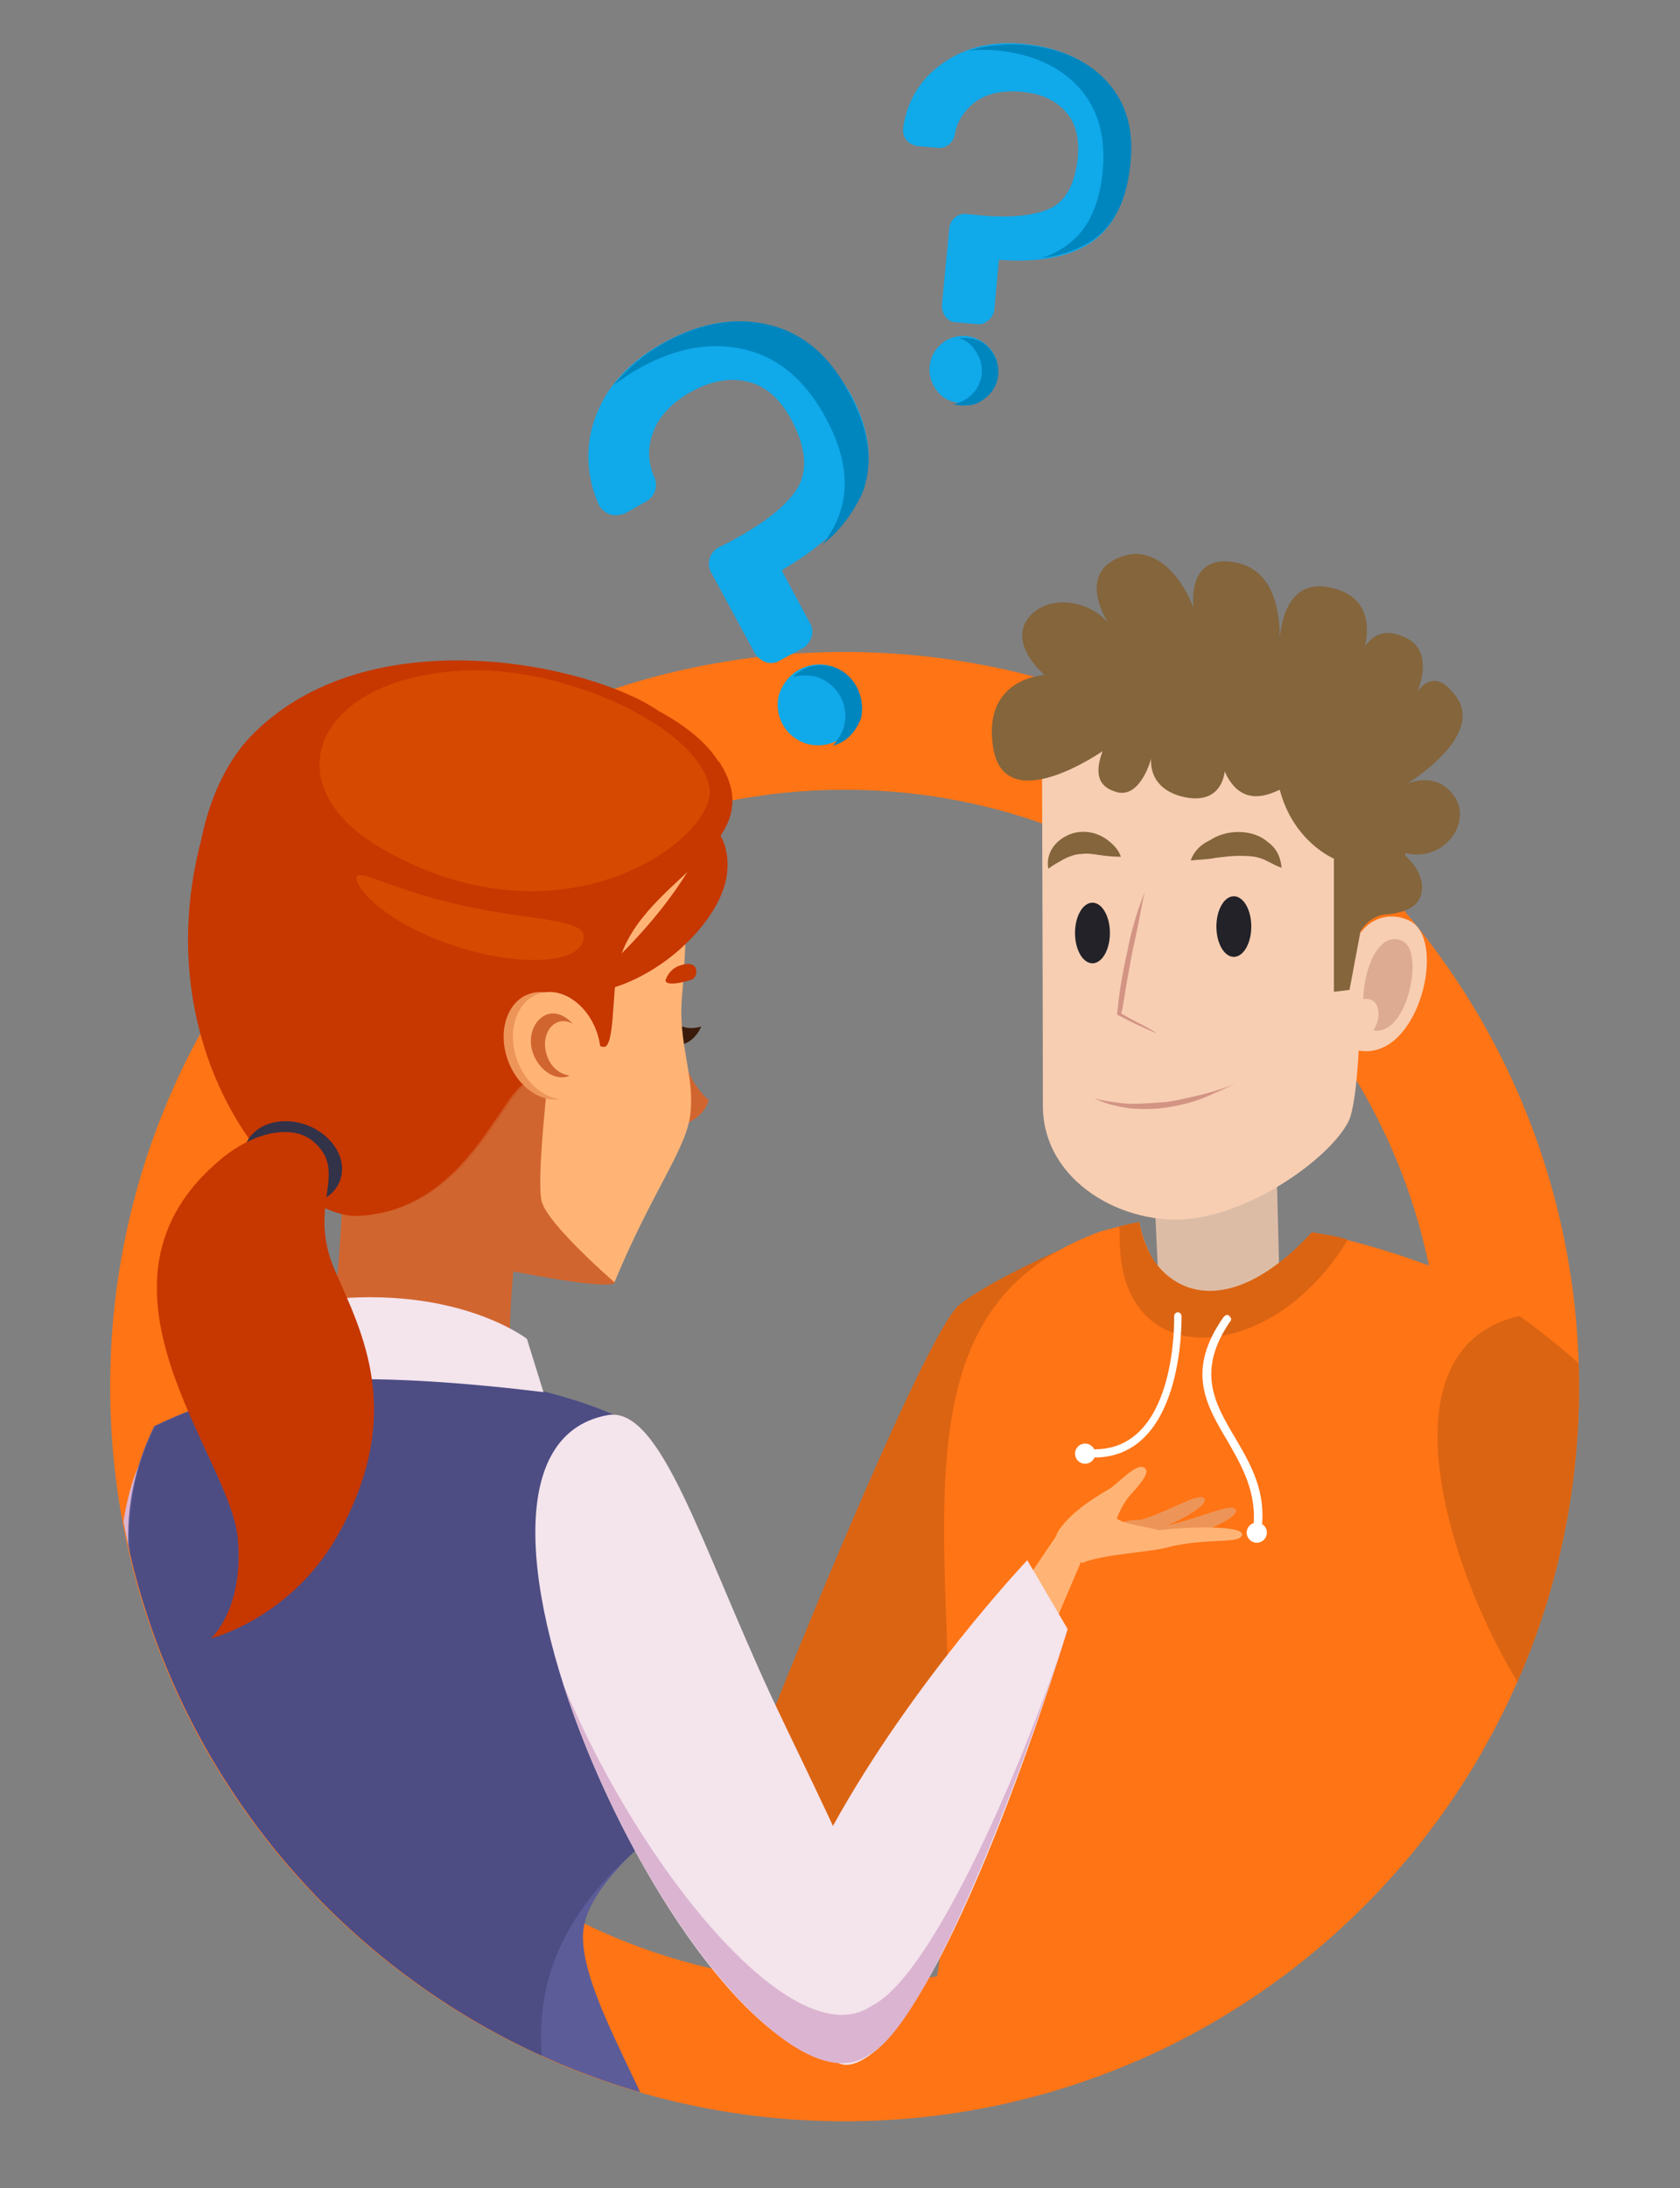 <?xml version="1.0" encoding="utf-8"?>
<!-- Generator: Adobe Illustrator 21.1.0, SVG Export Plug-In . SVG Version: 6.00 Build 0)  -->
<svg version="1.1" id="OBJECTS" xmlns="http://www.w3.org/2000/svg" xmlns:xlink="http://www.w3.org/1999/xlink" x="0px" y="0px"
	 viewBox="0 0 183 238.3" style="enable-background:new 0 0 183 238.3;" xml:space="preserve">
<rect x="0" y="0" width="183" height="238.3" fill="#808080" stroke="none"/>
<style type="text/css">
	.st0{fill:#FF7415;}
	.st1{clip-path:url(#SVGID_2_);fill:#DDBCA6;}
	.st2{clip-path:url(#SVGID_2_);fill:#F7CEB2;}
	.st3{clip-path:url(#SVGID_2_);fill:#222228;}
	.st4{clip-path:url(#SVGID_2_);}
	.st5{fill:#84653C;}
	.st6{opacity:0.4;clip-path:url(#SVGID_2_);fill:#B57662;enable-background:new    ;}
	.st7{fill:#D39484;}
	.st8{clip-path:url(#SVGID_2_);fill:#84653C;}
	.st9{clip-path:url(#SVGID_2_);fill:#DB6412;}
	.st10{clip-path:url(#SVGID_2_);fill:#FF7415;}
	.st11{clip-path:url(#SVGID_2_);fill:#FFFFFF;}
	.st12{clip-path:url(#SVGID_4_);fill:#DBB4D1;}
	.st13{clip-path:url(#SVGID_4_);fill:#FFB476;}
	.st14{clip-path:url(#SVGID_4_);fill:#D1652F;}
	.st15{clip-path:url(#SVGID_4_);fill:#3A1B0B;}
	.st16{clip-path:url(#SVGID_4_);fill:#C73700;}
	.st17{clip-path:url(#SVGID_4_);fill:#5C5C99;}
	.st18{clip-path:url(#SVGID_4_);fill:#4D4D84;}
	.st19{clip-path:url(#SVGID_4_);fill:#F4E4EC;}
	.st20{clip-path:url(#SVGID_4_);fill:#D64900;}
	.st21{clip-path:url(#SVGID_4_);}
	.st22{fill:#ED9558;}
	.st23{fill:#FFB476;}
	.st24{fill:#DBB4D1;}
	.st25{opacity:0.3;clip-path:url(#SVGID_4_);fill:#C73700;}
	.st26{fill:#D1652F;}
	.st27{opacity:0.2;clip-path:url(#SVGID_4_);fill:#4D4D84;}
	.st28{fill:#323249;}
	.st29{fill:#C73700;}
	.st30{opacity:0.3;fill:#C73700;}
	.st31{fill:#10A9EA;}
	.st32{fill:#0086BF;}
</style>
<path class="st0" d="M92,86c35.8,0,65,29.2,65,65s-29.2,65-65,65s-65-29.2-65-65S56.2,86,92,86 M92,71c-44.2,0-80,35.8-80,80
	s35.8,80,80,80s80-35.8,80-80S136.2,71,92,71L92,71z"/>
<g>
	<g>
		<defs>
			<path id="SVGID_1_" d="M92,71c-44.2,0-80,35.8-80,80s35.8,80,80,80s80-35.8,80-80c0-13.9-3.5-26.9-9.7-38.3
				c20.7-27-2-44.8-13.8-52.1c-10-6.2-40.4-8.2-48.3,10.8C97.5,71.1,94.8,71,92,71L92,71z"/>
		</defs>
		<clipPath id="SVGID_2_">
			<use xlink:href="#SVGID_1_"  style="overflow:visible;"/>
		</clipPath>
		<path class="st1" d="M139,124.7l0.4,16.2c0,0,0,5-6.4,4.6c-7.1-0.4-6.7-3.6-6.7-3.6l-0.5-10.6L139,124.7z"/>
		<path class="st2" d="M113.5,80.7c0,0,0.1,31.3,0.1,39.7s9,13.2,16.2,12.3c7.2-0.9,15.2-6.8,17.1-10.6c0.5-1,0.9-3.9,1.1-7.7
			c6.6,1.2,9.8-12.4,5.4-14.2c-2-0.9-4.1-0.2-5.2,1.4c0.2-8,0.7-14.7,0.7-14.7s0.4-8.7-12.3-11.5C115.7,70.5,113.5,80.7,113.5,80.7z
			"/>
		<ellipse class="st3" cx="134.4" cy="100.9" rx="1.9" ry="3.3"/>
		<ellipse class="st3" cx="119" cy="101.6" rx="1.9" ry="3.3"/>
		<g class="st4">
			<path class="st5" d="M131.8,91.5c0.9-0.6,2-0.9,3.1-0.9c1.1,0,2.3,0.3,3.2,1.1c1,0.7,1.4,1.7,1.5,2.8c-1.1-0.4-1.7-0.9-2.5-1.1
				c-0.7-0.2-1.5-0.2-2.2-0.2c-0.7,0-1.5,0.1-2.4,0.2c-0.9,0.2-1.8,0.2-2.8,0.3C130.1,92.6,130.9,91.9,131.8,91.5z"/>
		</g>
		<g class="st4">
			<path class="st5" d="M119.7,93.1c-0.7-0.1-1.3-0.2-1.9-0.1c-0.6,0-1.1,0.2-1.6,0.4c-0.2,0.1-0.6,0.3-0.9,0.5
				c-0.4,0.2-0.7,0.4-1.1,0.7c-0.2-0.9,0.1-1.9,0.7-2.6c0.6-0.7,1.6-1.3,2.7-1.4c1.1-0.1,2,0.2,2.8,0.7c0.7,0.5,1.4,1.1,1.7,2
				C121.1,93.3,120.4,93.2,119.7,93.1z"/>
		</g>
		<path class="st6" d="M149.6,112.2c1-1.5,0.7-3.7-1.1-3.4c0.1-3.9,2-7.5,4.3-6.3C155.2,103.6,153.3,112.9,149.6,112.2z"/>
		<g class="st4">
			<path class="st7" d="M124,100.6l-0.7,3.3l-0.6,3.3c-0.2,1.1-0.3,2.2-0.6,3.3l-0.1-0.2c0.7,0.4,1.3,0.7,2,1.1
				c0.7,0.3,1.3,0.7,2,1.1c-0.7-0.2-1.4-0.6-2.1-0.9c-0.7-0.3-1.4-0.7-2-1l-0.2-0.1v-0.2c0.2-2.2,0.6-4.5,1.1-6.7
				c0.2-1.1,0.5-2.3,0.8-3.3c0.3-1.1,0.7-2.1,1.1-3.2C124.4,98.4,124.2,99.6,124,100.6z"/>
		</g>
		<g class="st4">
			<path class="st7" d="M131,119.6c-1.3,0.5-2.6,0.8-3.9,1c-1.3,0.2-2.7,0.2-4,0.1c-1.4-0.2-2.7-0.5-3.9-1.1c0.7,0.2,1.3,0.3,2,0.4
				c0.7,0.1,1.3,0.2,2,0.2c1.3,0,2.6-0.1,3.9-0.2c1.3-0.2,2.5-0.5,3.8-0.8c1.2-0.3,2.5-0.7,3.7-1.2
				C133.5,118.5,132.2,119.1,131,119.6z"/>
		</g>
		<path class="st8" d="M158.6,87c1.6,2.9-1.5,6.9-5.5,5.9c0,0.1-0.1,0.2-0.1,0.2c0.8,0.7,2.3,2.4,1.8,4.3c-0.4,1.7-2.6,2.1-4,2.2
			l0,0c-1.7,0.2-2.6,1.8-2.6,1.8l-1.2,6.4l-1.7,0.2V93.5c0,0-4.4-1.8-5.9-7.5c-1.5,0.7-4.3,1.8-6-2c0,0-0.2,3.7-4.4,2.8
			c-4.1-0.9-3.6-4.2-3.6-4.2s-1.1,4.2-3.6,3.7c-2.4-0.6-2.5-2.3-1.7-4.5c0,0-10.6,7.4-11.9-0.3s5.6-8,5.6-8s-3.7-3-2-5.9
			c1.8-2.8,6.4-2.6,8.9,0.2c0,0-3.6-5.4,1.5-7.2c3.9-1.4,6.8,2.8,7.8,5.6c-0.2-2.3,0.3-5.6,4.3-5c4.8,0.7,5.1,6.1,5.1,8.3
			c0.2-2.1,1.1-6.8,6-5.4c3.6,1,3.8,4,3.3,6.3c0.7-1.1,2-2,4.1-1.1c2.8,1.1,2.4,4,1.6,6c0.9-1.2,2.3-2,4.1,0.4
			c3.5,4.4-5.3,9.7-5.3,9.7S156.6,83.7,158.6,87z"/>
		<path class="st9" d="M101.9,186.3c0,0-8.2,13.3-10.7,15c-2.4,1.6-6.7,1.7-9.3-0.3c-2.6-2.1-1.4-5.2-1.4-5.2c3-8,20.2-50.7,24-53.7
			c3.7-3,13.5-7.1,13.5-7.1L101.9,186.3z"/>
		<path class="st10" d="M100.7,222.4c-0.7,3.4,0.2,5.7,0.7,6.2c7.5-9.2,52.7-0.9,63,0.3c0.2-16.7-4.3-7.5-4.3-19.5
			c0-26.2,7.9-40.7,7.9-62.4c-1.1-6.7-19.2-11.8-25.1-12.8c-10.4,12.6-17.5,5.8-18.8-1.1c-0.9,0.1-3.1,0.7-4.2,1
			C90.6,144.7,110.1,181.6,100.7,222.4z"/>
		<path class="st9" d="M122,133.9c-0.8,16,16.5,15,24.8,1.1c-1.5-0.5-2.8-0.6-3.9-0.8c-10.5,11.3-17.9,5.4-18.8-1.1
			c-0.5,0.1-1.4,0.2-2.2,0.5C121.9,133.8,121.9,133.9,122,133.9z"/>
		<path class="st11" d="M133.7,156.9c1.6,2.8,3.3,5.7,2.8,9.7c0,0.2,0.2,0.5,0.4,0.5c0.2,0,0.5-0.2,0.5-0.4
			c0.6-4.3-1.2-7.3-2.9-10.2c-2.2-3.7-4.2-7.2-0.5-12.6c0.2-0.2,0.1-0.4-0.1-0.6s-0.4-0.1-0.6,0.1
			C129.2,149.2,131.3,152.9,133.7,156.9z"/>
		<path class="st11" d="M118.6,157.8c-0.2,0-0.5,0.2-0.5,0.4c0,0.2,0.2,0.5,0.4,0.5c10.6,0.7,10.2-15.3,10.2-15.4
			c0-0.2-0.2-0.4-0.4-0.4c-0.2,0-0.4,0.2-0.4,0.4C127.9,143.4,128.3,158.5,118.6,157.8z"/>
		<circle class="st11" cx="118.2" cy="158.3" r="1.1"/>
		<circle class="st11" cx="136.9" cy="166.9" r="1.1"/>
		<path class="st9" d="M172.3,190.4c3.5,0,13.7-4.6,13.3-6.8c-0.3-2.2-5.5-26.8-10.3-31.9c-4.8-5-9.8-8.4-9.8-8.4
			C144.7,148.1,166,190.4,172.3,190.4z"/>
	</g>
</g>
<g>
	<defs>
		<path id="SVGID_3_" d="M92,71c-5,0-9.9,0.5-14.7,1.3C55.3,55,35.6,63,25.2,72c-9.3,8-16,37.2-6.8,47.7c-4.1,9.6-6.3,20.2-6.3,31.3
			c0,44.2,35.8,80,80,80s80-35.8,80-80S136.2,71,92,71L92,71z"/>
	</defs>
	<clipPath id="SVGID_4_">
		<use xlink:href="#SVGID_3_"  style="overflow:visible;"/>
	</clipPath>
	<path class="st12" d="M18,156.3c7,3.6,11.3,37,12.7,57.8c1.2,19.2-1.4,44.5-1.4,44.5l-7.4,2c0,0-4.7-23.6-7.4-50.9
		C13.5,200.1,9.2,159.9,18,156.3z"/>
	<polygon class="st13" points="110.9,173.4 115.3,166.9 117.7,170.2 113.9,179.1 	"/>
	<path class="st14" d="M73.5,108.5c0,0,0.4,4.2,1.1,7c0.7,2.8,2.6,4.3,2.6,4.3c-0.7,2.5-4,3.1-4,3.1L73.5,108.5z"/>
	<path class="st14" d="M56.6,156.4c-1.6-6.9-1.3-15.3,0.2-24.6l-19.4-4.2c0,0-0.3,18-3.6,28.7C33.7,158.9,56.6,156.4,56.6,156.4z"/>
	<path class="st15" d="M73.8,111.5c0.9,0.6,1.7,0.5,2.6,0.3c-0.6,1.2-1.4,1.9-2.5,2L73.8,111.5z"/>
	<path class="st13" d="M66,78.7c0,0,7-0.8,8.9,13.7c0,0,0,9.2-0.6,16c-0.5,5.2,1.4,8.7,0.9,12.9c-0.4,3.8-4.1,8.3-8.3,18.4
		c0,0-2.7,1.1-14.8-4.2L66,78.7z"/>
	<path class="st14" d="M67,139.7c0,0-7.4-6.4-8-8.9c-0.6-2.5,0.8-14.3,0.8-14.3l-10.7,0.4l-5.5,19C43.6,135.8,65.3,140.9,67,139.7z"
		/>
	<path class="st16" d="M75.5,106.6c0.6-0.5,0.6-2.1-1.3-1.5c-0.8,0.2-1.4,0.8-1.7,1.6c0,0,0,0.1,0,0.1
		C72.6,107.5,75.2,106.8,75.5,106.6z"/>
	<path class="st16" d="M21.8,91.9c0,0,0,0.1,0,0.1c0.9-4.7,2.7-8.8,5.4-11.7c12.8-13.4,37.3-7.9,44.5-2.9c3.5,1.9,5.5,3.8,6.6,5.6
		c0-0.1,0-0.1,0-0.1c6.3,9.6-9.4,12.7-11.1,22.9c-0.5,2.8-0.3,8.2-1.4,8.2c-1,0-1.8-1.4-2.5-2.9l-3.9,8.2
		c-3.6-7.1-5.9,12.4-20.4,13.1C31.3,132.8,15.9,115.4,21.8,91.9z"/>
	<path class="st17" d="M63.5,210.9C63.5,219,74.4,233,77,248c-9.7,8.2-53.6,15.2-62.6,0c5.7-20.6,15-28.2,14.8-39.7
		c-0.2-10.6-23.1-31.3-12.4-53c23.9-11.5,49.1-2.8,53.2,0.6c5.1,18.4,11.7,25.3,11.1,30.7C80.3,194.8,63.5,202.8,63.5,210.9z"/>
	<path class="st18" d="M68.8,201.9c5-5.1,11.9-10.1,12.4-15.3c0.6-5.4-6-12.3-11.1-30.7c-4-3.4-29.3-12.1-53.2-0.6
		c-10.6,21.7,12.3,42.4,12.4,53c0.2,11.4-9.1,19-14.8,39.7c6.9,11.7,34.7,10.2,51.5,5.1C64,235.5,49.6,219.2,68.8,201.9z"/>
	<path class="st16" d="M77.4,89.8c0,0,2.2,1.3,1.8,5.3c-0.6,5.5-8.6,13-16.3,13.1C62.9,108.2,73.9,99.6,77.4,89.8z"/>
	<path class="st19" d="M59.2,151.6l-1.8-5.8c0,0-8.2-6.4-24-4l-3.4,9.1C30,150.9,37.1,148.9,59.2,151.6z"/>
	<path class="st20" d="M77.3,85.9C76.3,79.4,62.1,72.7,51.1,73c-16.8,0.5-22,12.6-9,19.7C61.7,103.6,78,91.2,77.3,85.9z"/>
	<path class="st19" d="M66.2,154.1c5.8-1,10.1,14,17.9,30.8c8,17,18,35.2,10.5,38.9C77.9,232.1,42.6,158.4,66.2,154.1z"/>
	<path class="st19" d="M111.9,169.9c0,0-12.5,13.2-21.2,29c0,0-5.8,31.8,3.9,25c9.7-6.8,21.7-46.5,21.7-46.5L111.9,169.9z"/>
	<g class="st21">
		<path class="st22" d="M126.2,166.7c0,0-1.3-1.1-2.1-1.2c-0.8-0.1-5.3,1-7.1,1.3C115.4,167.1,126.5,168.7,126.2,166.7z"/>
		<path class="st22" d="M126.2,168.1c4-0.7,8.9-2.8,8.4-3.7c-0.5-1-5.8,1.9-9.7,2L126.2,168.1z"/>
		<path class="st22" d="M124.3,167.1c3.4-0.9,7.4-3.1,6.9-3.9c-0.6-0.9-4.9,2.1-8.2,2.6L124.3,167.1z"/>
		<path class="st23" d="M115.3,166.7c1.1-1.6,3.7-1.8,6.4-1.3c1.4,1,6.4,0.9,6.3,2.6c0,1-7.4,1-10.1,2.2
			C117.8,170.2,114,168.7,115.3,166.7z"/>
		<path class="st23" d="M115.3,166.7c1.6-2.4,4.8-4.1,5.6-4.6c0.8-0.5,2.9-2.8,3.7-2.3c0.8,0.4-0.3,1.7-1.3,2.8
			c-1.7,1.8-2.1,4.4-2.1,4.4L115.3,166.7z"/>
		<path class="st23" d="M127.1,168.5c4.6-1.1,8.1-0.3,8.2-1.4c0.1-1.1-7.2-0.8-9.4-0.4L127.1,168.5z"/>
	</g>
	<path class="st20" d="M63.6,102.1c0.2-2-5.5-1.9-11.8-3.2c-8.6-1.7-12.3-4.2-12.9-3.5c-0.6,0.7,2.4,4.9,10.6,7.6
		C55.4,105,63.2,105.4,63.6,102.1z"/>
	<g class="st21">
		<path class="st24" d="M95,218.4c7.4-3.7,18.4-31.4,21.3-41.1c-2.9,9.6-14.4,42.8-21.7,46.5c-8,5.6-25.5-16.4-33.2-40.3
			C69.6,203.3,86.5,224.3,95,218.4z"/>
	</g>
	<path class="st25" d="M20.7,99.3c-1.5,19.6,11.5,33.5,18.5,33.1c14.1-0.7,16.7-19,20.1-13.6l0.6-2.3C45.1,122.6,24,116.2,20.7,99.3
		z"/>
	<g class="st21">
		<ellipse transform="matrix(0.94 -0.34 0.34 0.94 -35.201 27.119)" class="st22" cx="59.7" cy="113.9" rx="4.6" ry="6"/>
		<ellipse transform="matrix(0.94 -0.34 0.34 0.94 -35.125 27.448)" class="st23" cx="60.7" cy="113.9" rx="4.6" ry="6"/>
		<path class="st26" d="M59.5,110.5c1-0.4,2.1,0.1,2.9,1c-0.5-0.3-1.1-0.4-1.6-0.2c-1.2,0.4-1.8,2.1-1.2,3.7c0.4,1.2,1.4,2,2.4,2.1
			c0,0,0,0-0.1,0.1c-1.4,0.5-3.1-0.6-3.8-2.4C57.4,113,58.1,111.1,59.5,110.5z"/>
	</g>
	<path class="st27" d="M40.5,150.3c0,0,7.9,26.3-17.6,28.1L40.5,150.3z"/>
	<g class="st21">
		
			<ellipse transform="matrix(0.348 -0.938 0.938 0.348 -98.032 112.382)" class="st28" cx="31.8" cy="126.7" rx="4.4" ry="5.5"/>
		<path class="st29" d="M25.9,167.5c0.7,7.7-2.9,10.9-2.9,10.9s9-2.2,14.1-11.8c6.9-12.8,2.4-21.4-0.6-28.2
			c-3.2-7.3,1.7-10.8-2.5-14.2c-2.3-1.8-6.4-0.9-9.9,2C7.7,139.8,25.1,158.5,25.9,167.5z"/>
		<path class="st30" d="M37.1,166.7c6.9-12.8,2.4-21.4-0.6-28.2c-3.2-7.3,1.7-10.8-2.5-14.2c-2.3-1.8-6.4-0.9-9.9,2
			c-0.7,0.6-1.2,1.1-1.8,1.7c0.9-0.6,3.7-3.6,6.7-2.5c2.8,1-0.3,6.1,0.7,12.8c1.1,6.8,6.6,8.5,7.2,18.2c0.8,13-14.1,21.9-14.1,21.9
			S32,176.2,37.1,166.7z"/>
	</g>
</g>
<g>
	<path class="st31" d="M87.1,72.9c-1,0.5-1.8,1.5-2.2,2.6c-0.7,2.3,0.6,4.8,3,5.5c1.1,0.3,2.3,0.2,3.4-0.4c0.4-0.2,0.8-0.5,1.1-0.8
		c1.7-1.7,1.6-4.5-0.1-6.2C90.9,72.2,88.8,72,87.1,72.9z M83.7,35.4c-3.5-0.9-7.3-0.3-11.2,1.8c-3.9,2.1-6.5,4.9-7.7,8.4
		c-1.1,3-0.9,6.4,0.4,9.3c0.2,0.5,0.7,0.9,1.2,1.1c0.5,0.2,1.1,0.1,1.7-0.1l2.3-1.3c0.9-0.5,1.3-1.6,0.9-2.6
		c-0.7-1.5-0.8-3.2-0.2-4.8c0.6-1.8,2.1-3.4,4.3-4.6c2.2-1.2,4.3-1.5,6.2-1c1.9,0.5,3.4,1.9,4.6,4.1c1.6,3,1.8,5.5,0.7,7.4
		c-1.2,2-3.8,4-7.6,6l-1,0.5c-1,0.5-1.4,1.8-0.8,2.8l4.7,8.7c0.3,0.5,0.7,0.8,1.2,1c0.5,0.2,1.1,0.1,1.6-0.2l2.4-1.3
		c0.2-0.1,0.4-0.2,0.5-0.4c0.6-0.6,0.8-1.6,0.3-2.4l-3-5.6c0-0.1,0-0.2,0.1-0.2c4.3-2.5,7.2-5.3,8.5-8.3c1.4-3.2,1-6.9-1.2-10.9
		C90.2,38.8,87.3,36.3,83.7,35.4L83.7,35.4z"/>
	<path class="st32" d="M90.7,72.6c-1.1-0.3-2.4-0.2-3.4,0.4c-0.3,0.2-0.7,0.4-0.9,0.7c0.8-0.2,1.7-0.2,2.5,0c2.3,0.7,3.7,3.1,3,5.5
		c0,0,0,0,0,0c-0.2,0.7-0.6,1.3-1,1.8c-0.1,0.1-0.1,0.1-0.2,0.2c0.8-0.2,1.5-0.6,2-1.2c0.5-0.5,0.8-1.1,1.1-1.8
		C94.3,75.8,93,73.3,90.7,72.6C90.7,72.6,90.7,72.6,90.7,72.6z M83.9,35.4c-3.6-0.9-7.4-0.3-11.3,1.8c-2.2,1.2-4.2,2.8-5.8,4.8
		c1-0.8,2.1-1.5,3.2-2.1c3.9-2.1,7.7-2.7,11.3-1.8c3.6,0.9,6.5,3.4,8.7,7.5c2.2,4.1,2.6,7.8,1.2,11c-0.4,1-1,1.9-1.6,2.7
		c1.8-1.4,3.2-3.3,4.2-5.3c1.4-3.2,1-6.9-1.2-11C90.5,38.8,87.5,36.3,83.9,35.4L83.9,35.4z"/>
</g>
<g>
	<path class="st31" d="M105.3,36.6c-1-0.1-2,0.2-2.7,0.8c-1.6,1.3-1.8,3.6-0.5,5.2c0.6,0.8,1.5,1.2,2.5,1.3c0.4,0,0.8,0,1.2-0.1
		c2-0.4,3.3-2.4,2.8-4.4C108.2,37.9,106.9,36.8,105.3,36.6z M120.4,8.8c-2.1-2.3-5-3.6-8.7-4c-3.7-0.4-6.8,0.4-9.3,2.3
		c-2.2,1.6-3.6,4-4,6.7c-0.1,0.5,0,1,0.3,1.4c0.3,0.4,0.7,0.6,1.2,0.7l2.2,0.2c0.9,0.1,1.7-0.5,1.9-1.4c0.2-1.4,1-2.6,2.1-3.5
		c1.3-1,3-1.4,5.2-1.2c2.1,0.2,3.7,0.9,4.8,2.2c1.1,1.2,1.5,2.9,1.3,5c-0.3,2.8-1.3,4.7-3,5.5c-1.8,0.8-4.5,1.1-8.1,0.7l-1-0.1
		c-1-0.1-1.8,0.6-1.9,1.6l-0.8,8.3c0,0.5,0.1,0.9,0.4,1.3c0.3,0.4,0.7,0.6,1.2,0.6l2.2,0.2c0.2,0,0.4,0,0.5,0
		c0.7-0.2,1.3-0.8,1.4-1.5l0.5-5.4c0-0.1,0.1-0.1,0.1-0.1c4.2,0.3,7.5-0.3,9.8-1.8c2.5-1.6,3.9-4.4,4.3-8.2
		C123.3,14.2,122.5,11.1,120.4,8.8L120.4,8.8z"/>
	<path class="st32" d="M107.9,38.1c-0.6-0.8-1.5-1.2-2.5-1.3c-0.3,0-0.6,0-1,0c0.7,0.2,1.3,0.6,1.7,1.2c1.3,1.6,1.1,3.9-0.5,5.2
		c0,0,0,0,0,0c-0.5,0.4-1,0.6-1.6,0.8c-0.1,0-0.1,0-0.2,0c0.6,0.2,1.3,0.2,2,0.1c0.6-0.1,1.1-0.4,1.6-0.8
		C109,42,109.2,39.7,107.9,38.1C107.9,38.1,107.9,38.1,107.9,38.1z M120.6,8.9c-2.1-2.3-5-3.6-8.8-4c-2.1-0.2-4.2,0-6.3,0.6
		c1.1-0.1,2.2-0.1,3.2,0c3.7,0.4,6.7,1.7,8.8,4c2.1,2.3,3,5.4,2.6,9.3c-0.4,3.9-1.8,6.6-4.3,8.2c-0.8,0.5-1.6,0.9-2.4,1.1
		c1.9-0.2,3.8-0.8,5.4-1.8c2.5-1.6,3.9-4.4,4.3-8.2C123.6,14.3,122.7,11.2,120.6,8.9L120.6,8.9z"/>
</g>
</svg>
